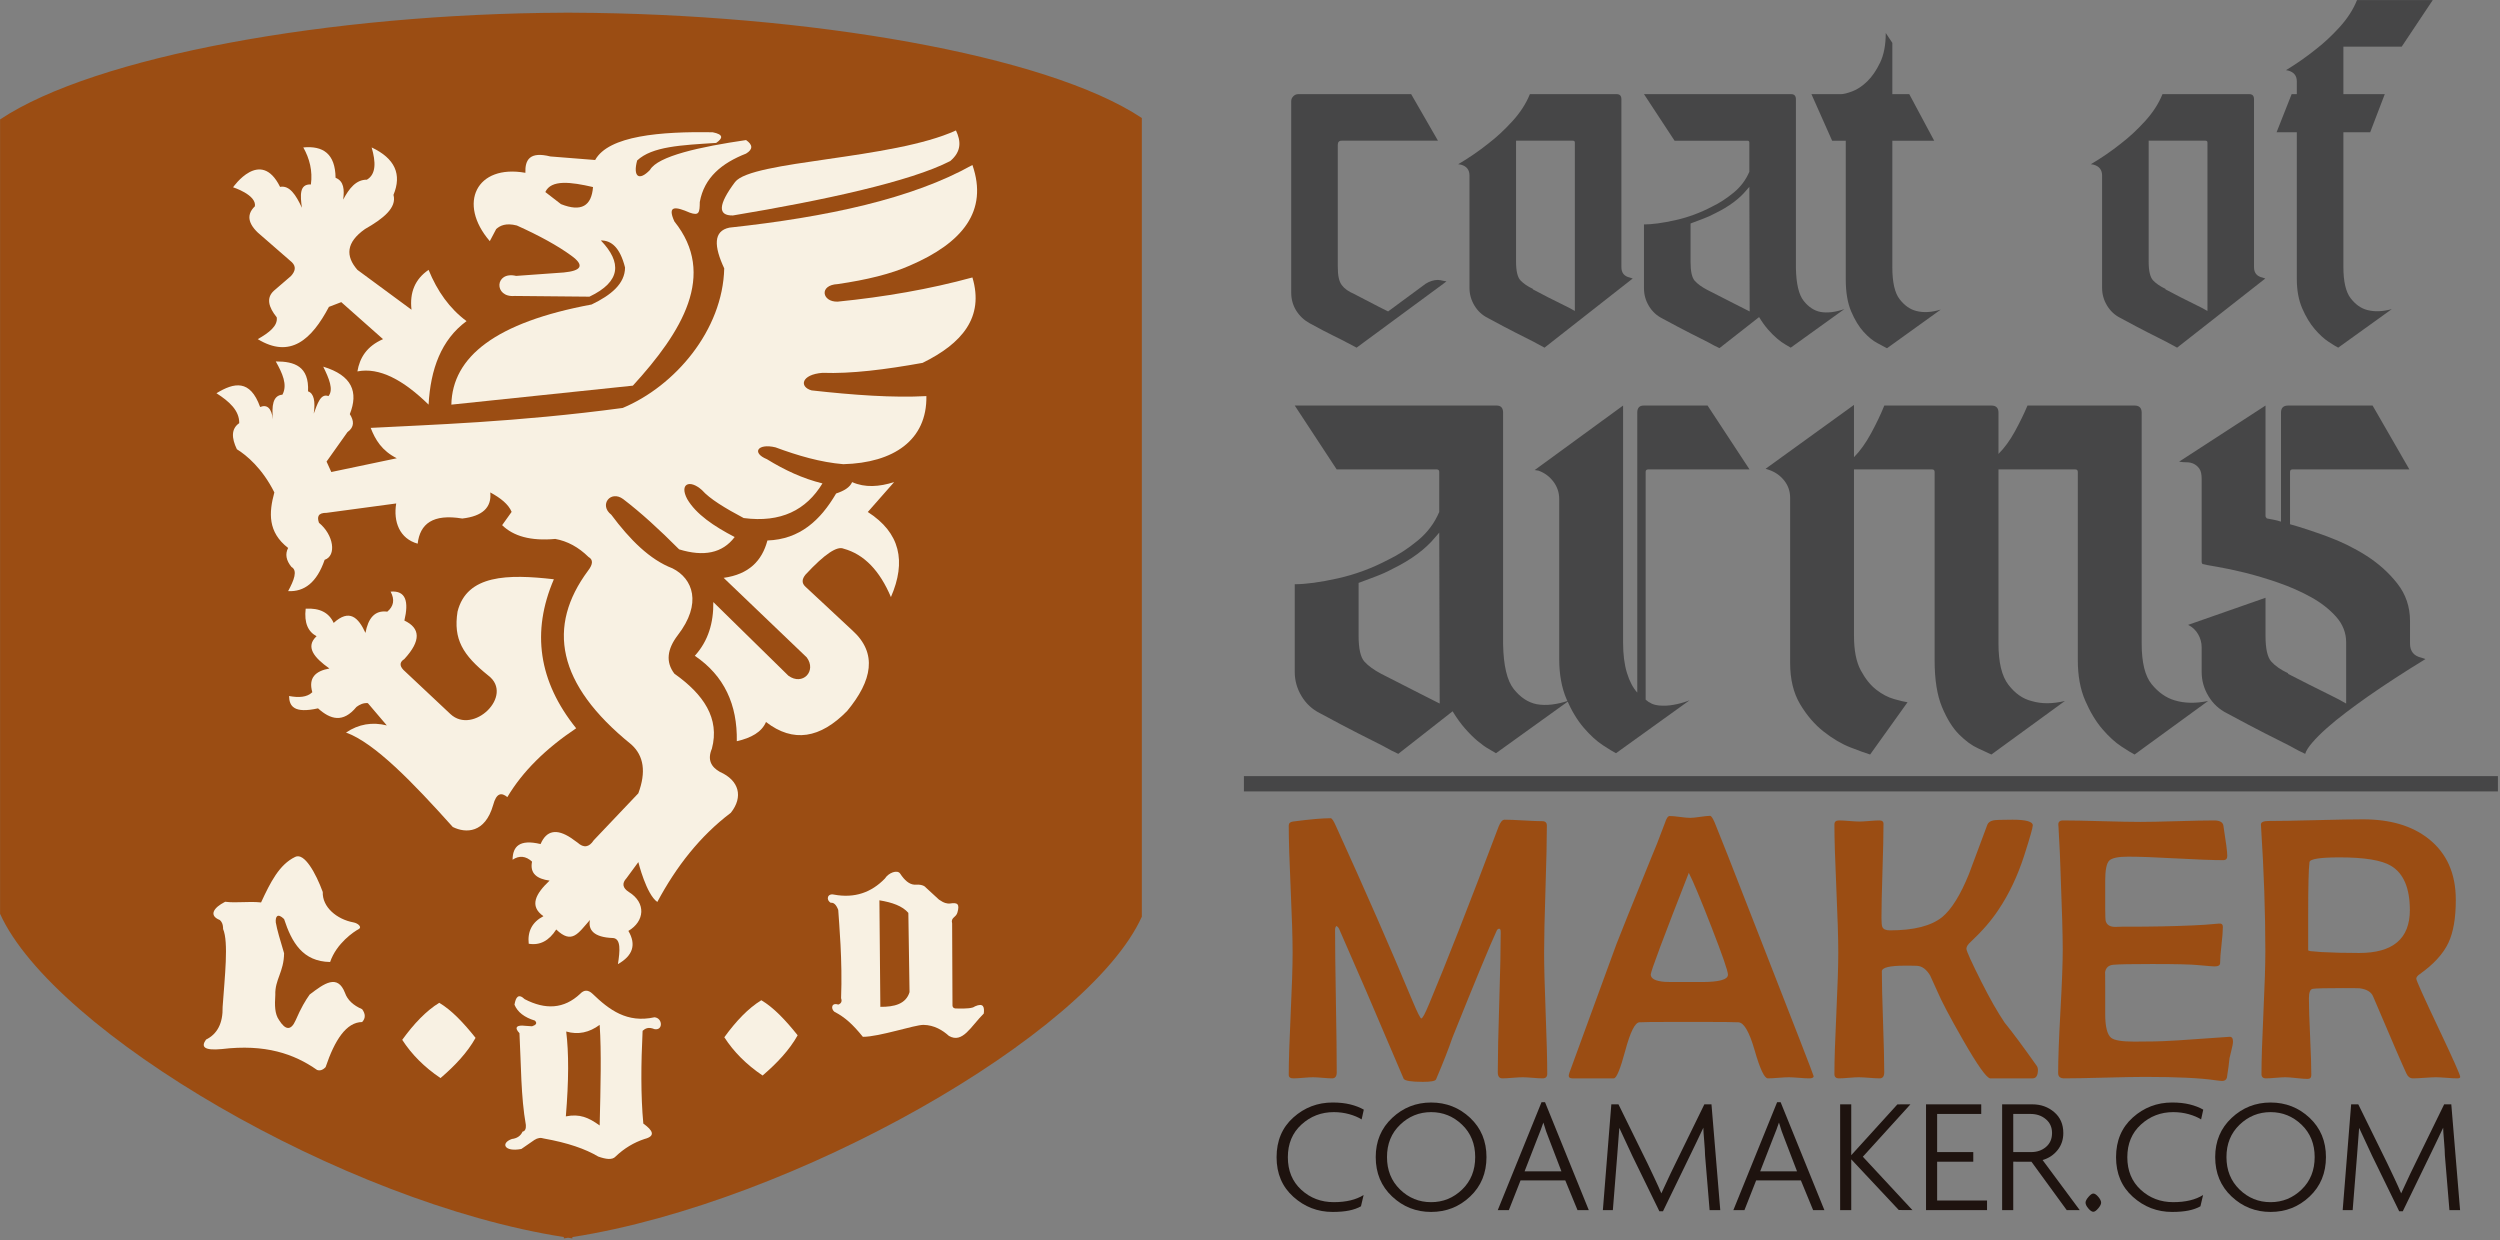 <?xml version="1.0" encoding="UTF-8" standalone="no"?> <svg xmlns="http://www.w3.org/2000/svg" xmlns:xlink="http://www.w3.org/1999/xlink" xmlns:serif="http://www.serif.com/" width="100%" height="100%" viewBox="0 0 893 443" version="1.1" xml:space="preserve" style="fill-rule:evenodd;clip-rule:evenodd;stroke-linejoin:round;stroke-miterlimit:2;"><rect x="0" y="0" width="893" height="443" fill="#808080" stroke="none"/> <g transform="matrix(1,0,0,1,-290.953,-286.803)"> <g transform="matrix(4.167,0,0,4.167,0,0)"> <g id="main-imagotype-application" serif:id="main imagotype application"> <g transform="matrix(-1,0,0,1,460.4,-569.864)"> <rect x="176.453" y="705.221" width="107.494" height="1.312" style="fill:rgb(70,70,71);"></rect> </g> <g transform="matrix(1,0,0,1,118.888,174.982)"> <path d="M0,-105.066L0,-105.07C-0.12,-105.07 -0.24,-105.068 -0.36,-105.068C-0.484,-105.068 -0.608,-105.07 -0.732,-105.07L-0.732,-105.066C-20.868,-104.979 -40.929,-101.325 -49.059,-95.917L-49.059,-27.821C-44.48,-17.7 -19.685,-3.074 -0.732,-0.113L-0.732,0.004C-0.611,-0.013 -0.487,-0.036 -0.366,-0.055C-0.244,-0.036 -0.121,-0.013 0,0.004L0,-0.113C18.965,-3.067 44.236,-17.455 48.815,-27.576L48.815,-96.039C40.685,-101.447 20.148,-104.982 0,-105.066" style="fill:rgb(155,77,19);fill-rule:nonzero;"></path> </g> <g transform="matrix(1,0,0,1,106.562,81.307)"> <path d="M0,22.206C0.168,19.168 1.074,16.654 3.254,15.046C1.804,13.974 0.745,12.482 0,10.653C-1.171,11.45 -1.633,12.602 -1.464,14.07L-6.102,10.653C-7.13,9.472 -7.08,8.304 -5.451,7.155C-3.881,6.262 -2.708,5.326 -3.01,4.226C-2.279,2.47 -2.873,1.105 -4.881,0.158C-4.518,1.416 -4.49,2.448 -5.288,2.924C-6.21,2.912 -6.81,3.668 -7.322,4.633C-7.21,3.789 -7.25,3.047 -7.973,2.761C-8,0.69 -9.054,0 -10.739,0.158C-10.199,1.124 -9.932,2.167 -10.088,3.331C-11.095,3.283 -10.998,4.288 -10.86,5.331C-11.362,4.242 -11.92,3.38 -12.731,3.541C-14.4,0.158 -16.76,3.575 -16.76,3.575C-16.76,3.575 -14.736,4.219 -14.889,5.202C-15.738,6.015 -15.393,6.889 -14.238,7.806L-11.716,10.002C-11.339,10.372 -11.422,10.768 -11.797,11.182L-13.261,12.443C-13.932,13.055 -13.727,13.839 -13.017,14.721C-12.911,15.456 -13.674,16.042 -14.644,16.592C-11.857,18.287 -10.031,16.644 -8.543,13.826L-7.485,13.419L-3.905,16.592C-5.31,17.207 -5.903,18.193 -6.102,19.358C-4.224,18.989 -2.173,20.08 0,22.206" style="fill:rgb(248,241,227);fill-rule:nonzero;"></path> </g> <g transform="matrix(1,0,0,1,117.911,97.281)"> <path d="M0,-10.955L-1.342,-11.992C-0.846,-13.076 0.848,-12.859 2.746,-12.419C2.622,-10.8 1.746,-10.262 0,-10.955M15.865,-16.447C11.953,-15.876 8.298,-15.081 7.627,-13.884C6.674,-12.895 6.159,-13.323 6.529,-14.696C7.815,-15.903 10.303,-16.013 13.302,-16.203C13.875,-16.595 13.967,-16.925 12.997,-17.118C8.562,-17.187 4.088,-16.832 2.929,-14.738L-0.915,-15.043C-2.678,-15.486 -3.091,-14.759 -3.051,-13.64C-7.241,-14.392 -8.894,-11.023 -6.102,-7.782L-5.553,-8.819C-5.227,-9.111 -4.732,-9.366 -3.783,-9.124C-1.829,-8.245 -0.255,-7.371 0.854,-6.562C2.11,-5.666 1.689,-5.239 0.244,-5.097L-3.844,-4.803C-5.695,-5.24 -5.776,-2.921 -3.966,-3.084L2.441,-3.023C5.152,-4.317 5.226,-5.957 3.417,-7.843C4.327,-7.85 5.061,-7.233 5.492,-5.524C5.485,-4.132 4.297,-3.156 2.624,-2.351C-5.596,-0.824 -9.314,2.129 -9.397,6.232L6.163,4.605C10.386,-0.015 13.38,-4.909 9.722,-9.47C9.071,-10.894 9.848,-10.743 11.044,-10.223C11.845,-9.94 11.89,-10.231 11.899,-11.138C12.276,-13.241 13.794,-14.475 15.865,-15.287C16.481,-15.66 16.441,-16.048 15.865,-16.447" style="fill:rgb(248,241,227);fill-rule:nonzero;"></path> </g> <g transform="matrix(1,0,0,1,101.599,128.937)"> <path d="M0,-23.431C4.825,-23.69 12.534,-23.917 21.601,-25.139C26.081,-27.009 30.181,-31.806 30.306,-37.103C29.426,-38.989 29.351,-40.31 30.753,-40.598C39.128,-41.504 46.427,-43.075 51.581,-45.967C52.947,-42.025 50.746,-39.29 46.211,-37.343C44.614,-36.634 42.521,-36.118 40.028,-35.757C38.401,-35.675 38.686,-34.211 40.028,-34.252C44.035,-34.653 47.9,-35.319 51.581,-36.326C52.605,-32.896 50.676,-30.66 47.31,-29.004C44.131,-28.43 41.175,-28.059 38.726,-28.15C36.896,-28.007 36.721,-26.947 37.791,-26.645C41.407,-26.241 44.796,-26 47.635,-26.156C47.698,-22.389 44.833,-20.431 40.511,-20.319C38.566,-20.483 36.634,-21.046 34.699,-21.763C33.174,-22.129 32.625,-21.295 33.967,-20.746C35.474,-19.818 37.045,-19.082 38.726,-18.672C37.339,-16.391 35.168,-15.282 31.974,-15.702C30.4,-16.535 29.059,-17.347 28.394,-18.102C27.331,-19.053 26.441,-18.631 27.133,-17.329C27.893,-16.028 29.414,-15.003 31.201,-14.075C30.15,-12.679 28.54,-12.374 26.441,-13.017C24.742,-14.725 23.158,-16.171 21.641,-17.329C20.563,-18.122 19.546,-16.821 20.624,-15.987C22.219,-13.849 23.923,-12.135 25.872,-11.39C27.621,-10.515 28.431,-8.38 26.319,-5.654C25.417,-4.468 25.268,-3.364 26.035,-2.359C28.536,-0.59 29.938,1.466 29.248,4.068C28.843,5.025 29.187,5.637 29.94,6.061C31.586,6.788 31.953,8.197 30.875,9.56C28.227,11.563 26.191,14.178 24.57,17.207C23.623,16.558 22.943,13.79 22.943,13.79L21.926,15.173C21.522,15.605 21.586,16.005 22.129,16.353C23.632,17.279 23.487,18.869 22.089,19.689C22.783,20.868 22.473,21.814 21.194,22.536C21.372,21.397 21.46,20.371 20.787,20.299C19.058,20.245 18.634,19.551 18.794,18.753C17.777,19.902 17.255,20.865 15.905,19.567C15.283,20.542 14.497,20.95 13.546,20.787C13.434,19.726 13.841,18.932 14.807,18.428C13.564,17.553 14.146,16.496 15.336,15.377C14.266,15.229 13.626,14.783 13.831,13.75C13.289,13.255 12.732,13.211 12.163,13.587C12.174,12.446 12.759,11.81 14.563,12.244C15.069,11.061 15.947,10.911 17.167,11.716L17.736,12.122C18.256,12.593 18.718,12.536 19.119,11.919L22.943,7.892C23.618,6.079 23.425,4.678 22.333,3.702C15.918,-1.484 15.102,-6.429 18.631,-11.187C19.038,-11.714 19.102,-12.124 18.672,-12.366C17.812,-13.211 16.863,-13.724 15.824,-13.912C13.698,-13.718 12.226,-14.157 11.268,-15.092L12.082,-16.231C11.816,-16.876 11.145,-17.417 10.251,-17.899C10.383,-16.599 9.572,-15.859 7.851,-15.661C5.324,-16.081 4.223,-15.204 4.027,-13.505C2.482,-13.934 1.927,-15.381 2.187,-16.953L-3.783,-16.149C-4.524,-16.158 -4.607,-15.798 -4.434,-15.295C-3.174,-14.266 -2.905,-12.47 -3.946,-12.122C-4.619,-10.16 -5.699,-9.37 -7.078,-9.437C-6.574,-10.372 -6.241,-11.205 -6.793,-11.512C-7.248,-12.068 -7.351,-12.611 -7.078,-13.139C-8.834,-14.497 -8.73,-16.167 -8.258,-17.899C-9.285,-19.955 -10.639,-21.089 -11.471,-21.6C-11.938,-22.574 -11.962,-23.359 -11.268,-23.838C-11.253,-24.921 -12.124,-25.699 -13.221,-26.401C-11.716,-27.321 -10.335,-27.616 -9.478,-25.221C-8.89,-25.455 -8.507,-25.147 -8.38,-24.163C-8.489,-25.294 -8.408,-26.212 -7.566,-26.278C-7.108,-27.129 -7.571,-28.12 -8.136,-29.126C-6.533,-29.133 -5.269,-28.711 -5.37,-26.563C-4.863,-26.387 -4.732,-25.707 -4.881,-24.651C-4.571,-25.474 -4.301,-26.417 -3.62,-26.156C-3.161,-26.709 -3.575,-27.675 -4.068,-28.679C-1.583,-27.927 -1.037,-26.496 -1.79,-24.611C-1.427,-24.04 -1.374,-23.509 -1.993,-23.065L-3.783,-20.543L-3.376,-19.648L2.237,-20.827C0.954,-21.474 0.393,-22.418 0,-23.431" style="fill:rgb(248,241,227);fill-rule:nonzero;"></path> </g> <g transform="matrix(0.356,0.934,0.934,-0.356,135.144,76.408)"> <path d="M9.29,-6.214C8.841,-7.455 7.971,-7.064 6.676,-5.021C5.457,-3.007 9.683,8.264 9.29,14.258C10.284,14.334 11.136,14.089 11.568,12.867C11.998,9.062 10.843,1.474 9.29,-6.214" style="fill:rgb(248,241,227);fill-rule:nonzero;"></path> </g> <g transform="matrix(1,0,0,1,132.983,110.317)"> <path d="M0,22.048C0.055,18.928 -1.064,16.443 -3.6,14.726C-2.449,13.458 -1.987,11.894 -2.014,10.119L4.424,16.434C5.644,17.319 6.865,16.038 5.995,14.863L-1.129,8.044C1.045,7.745 2.167,6.57 2.624,4.841C5.41,4.744 7.174,3.1 8.512,0.814C9.178,0.593 9.692,0.296 9.885,-0.163C10.997,0.331 12.213,0.239 13.485,-0.163L11.227,2.4C14.009,4.171 14.54,6.642 13.211,9.692C12.266,7.459 10.937,6.028 9.153,5.543C8.608,5.307 7.574,5.953 5.888,7.77C5.588,8.14 5.537,8.49 5.888,8.807L9.916,12.56C12.07,14.51 11.613,16.854 9.458,19.455C7.157,21.807 4.839,22.211 2.502,20.4C2.14,21.263 1.236,21.766 0,22.048" style="fill:rgb(248,241,227);fill-rule:nonzero;"></path> </g> <g transform="matrix(1,0,0,1,117.301,139.823)"> <path d="M0,-21.34C-1.934,-16.845 -1.317,-12.585 1.912,-8.567C-0.684,-6.832 -2.688,-4.863 -3.987,-2.668C-4.49,-3.08 -4.926,-3.042 -5.207,-1.977C-5.902,0.431 -7.544,0.452 -8.665,-0.106C-12.086,-3.925 -15.366,-7.318 -17.817,-8.201C-16.729,-8.932 -15.56,-9.121 -14.319,-8.811L-15.946,-10.723C-16.323,-10.755 -16.635,-10.61 -16.922,-10.397C-18.076,-8.991 -19.159,-9.322 -20.217,-10.275C-22.267,-9.82 -22.681,-10.446 -22.699,-11.333C-21.882,-11.181 -21.171,-11.21 -20.706,-11.658C-21.064,-12.905 -20.421,-13.479 -19.241,-13.692C-20.567,-14.628 -21.319,-15.556 -20.34,-16.459C-21.066,-16.842 -21.416,-17.592 -21.275,-18.818C-20.087,-18.889 -19.28,-18.491 -18.875,-17.598C-17.526,-18.831 -16.758,-18.064 -16.15,-16.743C-15.919,-17.984 -15.367,-18.707 -14.278,-18.564C-13.733,-19.018 -13.623,-19.587 -13.994,-20.282C-12.676,-20.392 -12.426,-19.42 -12.814,-17.801C-11.439,-17.152 -11.369,-16.077 -12.814,-14.506C-13.184,-14.268 -13.276,-13.97 -12.895,-13.57L-8.868,-9.787C-6.915,-7.957 -3.376,-11.374 -5.614,-13.082C-7.829,-14.857 -8.624,-16.214 -8.258,-18.564C-7.461,-21.746 -3.946,-21.792 0,-21.34" style="fill:rgb(248,241,227);fill-rule:nonzero;"></path> </g> <g transform="matrix(1,0,0,1,95.172,146.239)"> <path d="M0,10.035C-0.412,10.98 -0.893,10.88 -1.424,10.035C-1.81,9.486 -1.803,8.776 -1.749,7.859C-1.79,6.557 -1.013,5.907 -0.997,4.299C-1.339,3.15 -1.6,2.29 -1.709,1.655C-1.75,1.137 -1.55,0.833 -0.997,1.37C-0.342,3.366 0.59,5.011 2.949,5.052C3.498,3.445 4.991,2.445 5.41,2.225C5.69,2.078 5.38,1.736 4.942,1.655C3.519,1.391 2.267,0.338 2.319,-0.948C1.729,-2.555 0.74,-4.351 -0.041,-3.959C-1.407,-3.304 -2.165,-1.791 -2.97,-0.053C-4.095,-0.169 -5.053,0.015 -6.046,-0.112C-7.045,0.39 -7.479,1.067 -6.509,1.452C-6.374,1.563 -6.224,1.767 -6.224,2.225C-5.743,3.357 -6.082,6.3 -6.265,8.896C-6.234,10.32 -6.732,11.233 -7.688,11.703C-8.126,12.309 -7.891,12.661 -6.346,12.516C-2.615,12.067 -0.139,12.923 1.831,14.306C2.06,14.386 2.301,14.337 2.563,14.062C3.35,11.728 4.338,10.214 5.695,10.198C6.001,9.869 5.986,9.501 5.695,9.099C4.925,8.767 4.442,8.304 4.231,7.716C3.588,6.031 2.421,6.911 1.2,7.838C0.843,8.327 0.444,9.009 0,10.035" style="fill:rgb(248,241,227);fill-rule:nonzero;"></path> </g> <g transform="matrix(1,0,0,1,121.227,156.625)"> <path d="M0,8.679C-0.941,8.002 -1.71,7.658 -2.899,7.9C-2.644,4.794 -2.642,2.477 -2.868,0.625C-1.839,0.926 -0.887,0.709 0,0.055C0.158,2.348 0.079,5.398 0,8.679M4.698,-0.596C2.351,-0.076 0.817,-1.232 -0.61,-2.609C-1,-2.978 -1.348,-2.945 -1.664,-2.614C-3.061,-1.291 -4.664,-1.233 -6.424,-2.146C-6.971,-2.667 -7.193,-2.32 -7.302,-1.674C-7.039,-1.037 -6.452,-0.585 -5.553,-0.311C-5.325,-0.087 -5.457,0.066 -5.797,0.177L-6.387,0.136C-7.085,0.045 -7.364,0.265 -6.875,0.767C-6.73,3.532 -6.759,6.193 -6.326,8.638C-6.307,8.952 -6.383,9.162 -6.61,9.208C-6.78,9.584 -7.093,9.785 -7.526,9.838C-8.503,10.178 -8.197,10.977 -6.712,10.693L-5.593,9.92C-5.319,9.742 -5.048,9.703 -4.78,9.798C-2.728,10.163 -1.218,10.691 -0.122,11.343C0.528,11.572 1.081,11.657 1.363,11.343C2.104,10.634 2.934,10.139 3.844,9.838C4.833,9.584 4.552,9.098 3.743,8.516C3.518,6.11 3.543,3.405 3.681,0.564C3.913,0.36 4.181,0.209 4.698,0.421C5.451,0.564 5.41,-0.535 4.698,-0.596" style="fill:rgb(248,241,227);fill-rule:nonzero;"></path> </g> <g transform="matrix(1,0,0,1,145.288,146.522)"> <path d="M0,8.613L-0.081,-0.519C0.994,-0.345 1.891,-0.038 2.4,0.559L2.502,7.352C2.191,8.371 1.2,8.623 0,8.613M8.105,8.572C7.928,8.735 7.376,8.778 6.61,8.755C6.343,8.775 6.161,8.705 6.183,8.42L6.153,1.464C6.015,0.93 6.488,0.975 6.61,0.518C6.809,-0.199 6.626,-0.352 5.97,-0.245C5.737,-0.223 5.463,-0.27 5.024,-0.58C4.645,-0.929 4.269,-1.274 3.895,-1.618C3.752,-1.792 3.464,-1.896 2.888,-1.862C2.469,-1.902 2.074,-2.232 1.698,-2.808C1.462,-3.163 0.71,-2.893 0.386,-2.381C-0.769,-1.191 -2.201,-0.678 -3.976,-1.008C-4.518,-1.137 -4.699,-0.581 -4.251,-0.306C-3.996,-0.346 -3.783,-0.143 -3.61,0.304C-3.537,1.473 -3.239,4.656 -3.366,7.871C-3.264,8.156 -3.361,8.33 -3.61,8.42C-4.175,8.221 -4.272,8.755 -3.946,9.03C-3.041,9.502 -2.385,10.088 -1.499,11.183C-0.08,11.183 2.924,10.155 3.697,10.159C4.627,10.174 5.351,10.628 5.878,11.105C7.053,11.776 7.739,10.311 8.868,9.182C8.924,8.649 8.864,8.239 8.105,8.572" style="fill:rgb(248,241,227);fill-rule:nonzero;"></path> </g> <g transform="matrix(-1,0.017,0.017,1,107.47,161.242)"> <path d="M-0.114,-6.452C1.028,-5.776 2.094,-4.687 3.111,-3.332C2.33,-2.075 1.261,-0.961 -0.114,0.002C-1.368,-1.036 -2.45,-2.143 -3.176,-3.394C-2.182,-4.688 -1.17,-5.802 -0.114,-6.452" style="fill:rgb(248,241,227);fill-rule:nonzero;"></path> </g> <g transform="matrix(-1,0.017,0.017,1,135.08,161.022)"> <path d="M-0.114,-6.452C1.028,-5.776 2.094,-4.687 3.111,-3.332C2.33,-2.075 1.261,-0.961 -0.114,0.002C-1.368,-1.036 -2.45,-2.143 -3.176,-3.394C-2.182,-4.688 -1.17,-5.802 -0.114,-6.452" style="fill:rgb(248,241,227);fill-rule:nonzero;"></path> </g> <g transform="matrix(1,0,0,1,193.087,82.703)"> <path d="M0,10.12C0.107,10.12 0.269,10.147 0.484,10.201L0.726,10.241L0.524,10.402L-6.975,15.926C-7.136,15.845 -7.392,15.71 -7.741,15.523C-8.037,15.361 -8.447,15.153 -8.971,14.898C-9.495,14.642 -10.174,14.287 -11.007,13.829C-11.491,13.561 -11.874,13.198 -12.156,12.741C-12.438,12.284 -12.58,11.773 -12.58,11.208L-12.58,-5.202C-12.58,-5.363 -12.519,-5.504 -12.398,-5.625C-12.277,-5.746 -12.136,-5.806 -11.975,-5.806L-2.298,-5.806L0,-1.815L-8.266,-1.815C-8.481,-1.815 -8.588,-1.694 -8.588,-1.452L-8.588,8.951C-8.588,9.354 -8.562,9.683 -8.507,9.938C-8.454,10.194 -8.366,10.402 -8.245,10.563C-8.125,10.724 -7.977,10.866 -7.802,10.987C-7.627,11.108 -7.418,11.223 -7.177,11.329C-6.156,11.868 -5.443,12.237 -5.04,12.438C-4.637,12.64 -4.381,12.768 -4.274,12.821L-1.048,10.442C-0.699,10.227 -0.35,10.12 0,10.12" style="fill:rgb(70,70,71);fill-rule:nonzero;"></path> </g> <g transform="matrix(1,0,0,1,201.221,81.897)"> <path d="M0,11.732C0.959,12.243 1.746,12.646 2.359,12.941C2.973,13.238 3.386,13.453 3.6,13.587L3.6,-0.848C3.6,-0.955 3.546,-1.009 3.438,-1.009L-1.44,-1.009L-1.44,9.353C-1.44,10.16 -1.313,10.698 -1.06,10.966C-0.807,11.235 -0.454,11.477 0,11.692L0,11.732ZM8.559,10.805L0.999,16.732C0.783,16.624 0.459,16.449 0.028,16.208C-0.35,16.019 -0.855,15.764 -1.489,15.441C-2.123,15.119 -2.911,14.703 -3.854,14.191C-4.34,13.95 -4.724,13.594 -5.007,13.123C-5.291,12.653 -5.432,12.149 -5.432,11.611L-5.432,1.975C-5.432,1.491 -5.674,1.182 -6.158,1.047L-6.399,1.007C-5.485,0.47 -4.623,-0.122 -3.814,-0.767C-3.113,-1.304 -2.425,-1.942 -1.751,-2.682C-1.077,-3.421 -0.579,-4.194 -0.255,-5L7.187,-5C7.457,-5 7.591,-4.852 7.591,-4.557L7.591,9.837C7.591,10.321 7.833,10.617 8.317,10.724L8.559,10.805Z" style="fill:rgb(70,70,71);fill-rule:nonzero;"></path> </g> <g transform="matrix(1,0,0,1,219.779,90.727)"> <path d="M0,-5.887C-0.054,-5.833 -0.095,-5.786 -0.121,-5.746C-0.148,-5.705 -0.188,-5.658 -0.242,-5.605C-0.861,-4.852 -1.748,-4.194 -2.903,-3.629C-3.253,-3.441 -3.609,-3.28 -3.972,-3.145C-4.334,-3.011 -4.691,-2.876 -5.04,-2.742L-5.04,0.564C-5.04,1.37 -4.918,1.908 -4.675,2.177C-4.432,2.446 -4.081,2.701 -3.621,2.943C-2.621,3.454 -1.817,3.864 -1.208,4.173C-0.601,4.482 -0.188,4.691 0.028,4.798L0,-5.887ZM3.992,1.088C4.018,2.433 4.24,3.366 4.657,3.89C5.073,4.415 5.55,4.731 6.088,4.838C6.679,4.946 7.364,4.865 8.145,4.596L3.547,7.902C3.465,7.848 3.317,7.761 3.101,7.64C2.886,7.519 2.649,7.351 2.394,7.136C2.137,6.921 1.875,6.658 1.605,6.35C1.335,6.041 1.079,5.685 0.836,5.281L-2.561,7.943C-2.804,7.835 -3.141,7.66 -3.572,7.419C-3.95,7.23 -4.455,6.975 -5.088,6.653C-5.722,6.33 -6.511,5.913 -7.454,5.403C-7.94,5.16 -8.324,4.804 -8.607,4.334C-8.891,3.864 -9.032,3.36 -9.032,2.822L-9.032,-2.661C-8.333,-2.661 -7.439,-2.783 -6.351,-3.024C-5.262,-3.266 -4.207,-3.656 -3.186,-4.194C-2.567,-4.489 -1.956,-4.886 -1.351,-5.383C-0.746,-5.88 -0.296,-6.478 0,-7.177L0,-9.677C0,-9.784 -0.054,-9.838 -0.162,-9.838L-6.411,-9.838L-9.032,-13.83L3.587,-13.83C3.856,-13.83 3.992,-13.682 3.992,-13.387L3.992,1.088Z" style="fill:rgb(70,70,71);fill-rule:nonzero;"></path> </g> <g transform="matrix(1,0,0,1,232.661,75.848)"> <path d="M0,18.628C0.417,19.166 0.893,19.502 1.431,19.636C2.049,19.797 2.748,19.757 3.528,19.515L-1.069,22.821L-1.109,22.821C-1.244,22.741 -1.506,22.6 -1.895,22.398C-2.285,22.196 -2.681,21.874 -3.084,21.43C-3.488,20.987 -3.844,20.402 -4.153,19.676C-4.462,18.951 -4.617,18.037 -4.617,16.935L-4.617,5.041L-5.786,5.041L-7.56,1.049L-5.02,1.049C-4.805,1.049 -4.482,0.968 -4.052,0.807C-3.623,0.646 -3.199,0.363 -2.782,-0.04C-2.366,-0.443 -1.996,-0.98 -1.673,-1.653C-1.351,-2.324 -1.189,-3.171 -1.189,-4.193L-0.625,-3.346L-0.625,1.049L0.826,1.049L2.963,5.041L-0.625,5.041L-0.625,15.886C-0.625,17.177 -0.417,18.091 0,18.628" style="fill:rgb(70,70,71);fill-rule:nonzero;"></path> </g> <g transform="matrix(1,0,0,1,255.449,81.897)"> <path d="M0,11.732C0.959,12.243 1.746,12.646 2.359,12.941C2.973,13.238 3.386,13.453 3.6,13.587L3.6,-0.848C3.6,-0.955 3.546,-1.009 3.438,-1.009L-1.44,-1.009L-1.44,9.353C-1.44,10.16 -1.313,10.698 -1.06,10.966C-0.807,11.235 -0.454,11.477 0,11.692L0,11.732ZM8.559,10.805L0.999,16.732C0.783,16.624 0.459,16.449 0.028,16.208C-0.35,16.019 -0.855,15.764 -1.489,15.441C-2.123,15.119 -2.911,14.703 -3.854,14.191C-4.34,13.95 -4.724,13.594 -5.007,13.123C-5.291,12.653 -5.432,12.149 -5.432,11.611L-5.432,1.975C-5.432,1.491 -5.674,1.182 -6.158,1.047L-6.399,1.007C-5.485,0.47 -4.623,-0.122 -3.814,-0.767C-3.113,-1.304 -2.425,-1.942 -1.751,-2.682C-1.077,-3.421 -0.579,-4.194 -0.255,-5L7.187,-5C7.457,-5 7.591,-4.852 7.591,-4.557L7.591,9.837C7.591,10.321 7.833,10.617 8.317,10.724L8.559,10.805Z" style="fill:rgb(70,70,71);fill-rule:nonzero;"></path> </g> <g transform="matrix(1,0,0,1,270.701,94.637)"> <path d="M0,-21.812L0,-17.74L3.548,-17.74L2.298,-14.474L0,-14.474L0,-2.942C0,-1.679 0.208,-0.778 0.625,-0.241C1.041,0.297 1.518,0.633 2.056,0.767C2.674,0.928 3.373,0.902 4.153,0.686L-0.444,3.992C-0.605,3.912 -0.881,3.744 -1.271,3.488C-1.66,3.232 -2.057,2.87 -2.459,2.4C-2.863,1.93 -3.219,1.338 -3.528,0.625C-3.837,-0.086 -3.992,-0.927 -3.992,-1.894L-3.992,-14.474L-5.726,-14.474L-4.436,-17.74L-3.992,-17.74L-3.992,-18.829C-3.992,-19.312 -4.234,-19.621 -4.718,-19.756L-4.919,-19.796C-4.032,-20.333 -3.186,-20.925 -2.379,-21.57C-1.68,-22.107 -0.995,-22.746 -0.323,-23.485C0.349,-24.225 0.847,-24.998 1.169,-25.804L7.661,-25.804L5,-21.812L0,-21.812Z" style="fill:rgb(70,70,71);fill-rule:nonzero;"></path> </g> <g transform="matrix(1,0,0,1,193.196,122.556)"> <path d="M0,-8.073C-0.074,-7.998 -0.13,-7.934 -0.166,-7.879C-0.203,-7.824 -0.258,-7.759 -0.332,-7.686C-1.18,-6.654 -2.397,-5.751 -3.981,-4.976C-4.461,-4.718 -4.949,-4.497 -5.446,-4.313C-5.944,-4.128 -6.433,-3.944 -6.912,-3.76L-6.912,0.774C-6.912,1.88 -6.745,2.618 -6.412,2.986C-6.078,3.355 -5.596,3.704 -4.965,4.036C-3.594,4.737 -2.492,5.3 -1.657,5.723C-0.824,6.147 -0.258,6.433 0.039,6.58L0,-8.073ZM5.474,1.493C5.51,3.337 5.814,4.617 6.386,5.336C6.957,6.054 7.611,6.488 8.349,6.635C9.16,6.783 10.1,6.672 11.169,6.303L4.864,10.837C4.752,10.763 4.548,10.644 4.253,10.478C3.958,10.312 3.634,10.081 3.283,9.787C2.931,9.491 2.571,9.132 2.201,8.709C1.832,8.285 1.48,7.796 1.147,7.243L-3.511,10.893C-3.845,10.745 -4.307,10.506 -4.898,10.174C-5.417,9.915 -6.109,9.566 -6.979,9.123C-7.848,8.681 -8.928,8.11 -10.223,7.409C-10.889,7.077 -11.416,6.589 -11.803,5.944C-12.192,5.3 -12.386,4.608 -12.386,3.87L-12.386,-3.649C-11.428,-3.649 -10.202,-3.815 -8.709,-4.147C-7.216,-4.479 -5.77,-5.012 -4.368,-5.751C-3.521,-6.156 -2.682,-6.699 -1.853,-7.382C-1.023,-8.063 -0.406,-8.883 0,-9.842L0,-13.27C0,-13.417 -0.074,-13.491 -0.221,-13.491L-8.792,-13.491L-12.386,-18.966L4.919,-18.966C5.289,-18.966 5.474,-18.762 5.474,-18.357L5.474,1.493Z" style="fill:rgb(70,70,71);fill-rule:nonzero;"></path> </g> <g transform="matrix(1,0,0,1,212.024,107.682)"> <path d="M0,21.62C0.423,21.657 0.838,21.639 1.244,21.564C1.686,21.491 2.147,21.362 2.626,21.178L-3.677,25.711C-3.898,25.601 -4.277,25.37 -4.811,25.02C-5.345,24.669 -5.889,24.172 -6.442,23.527C-6.995,22.883 -7.484,22.072 -7.907,21.095C-8.331,20.118 -8.543,18.966 -8.543,17.639L-8.543,3.926C-8.543,3.373 -8.709,2.875 -9.041,2.433C-9.372,1.991 -9.796,1.678 -10.313,1.493L-10.644,1.438L-3.069,-4.091L-3.069,16.201C-3.069,17.234 -2.958,18.109 -2.737,18.828C-2.516,19.546 -2.221,20.109 -1.853,20.514L-1.853,-3.483C-1.853,-3.888 -1.668,-4.091 -1.3,-4.091L4.174,-4.091L7.769,1.383L-0.913,1.383C-1.06,1.383 -1.134,1.457 -1.134,1.604L-1.134,21.122C-0.802,21.418 -0.424,21.583 0,21.62" style="fill:rgb(70,70,71);fill-rule:nonzero;"></path> </g> <g transform="matrix(1,0,0,1,254.267,109.563)"> <path d="M0,17.915C0.571,18.616 1.225,19.076 1.963,19.297C2.811,19.556 3.769,19.574 4.838,19.352L-1.465,23.942C-1.687,23.831 -2.065,23.601 -2.599,23.25C-3.134,22.9 -3.677,22.402 -4.23,21.758C-4.783,21.113 -5.272,20.302 -5.695,19.325C-6.12,18.349 -6.331,17.196 -6.331,15.869L-6.331,-0.276C-6.331,-0.423 -6.405,-0.498 -6.552,-0.498L-13.132,-0.498L-13.132,14.432C-13.132,16.054 -12.847,17.233 -12.275,17.97C-11.704,18.708 -11.05,19.168 -10.312,19.352C-9.465,19.611 -8.506,19.611 -7.437,19.352L-13.74,23.942C-13.961,23.831 -14.34,23.656 -14.874,23.416C-15.409,23.176 -15.952,22.781 -16.505,22.227C-17.058,21.675 -17.547,20.892 -17.97,19.878C-18.395,18.864 -18.606,17.528 -18.606,15.869L-18.606,-0.276C-18.606,-0.423 -18.68,-0.498 -18.827,-0.498L-25.518,-0.498L-25.518,13.768C-25.518,15.021 -25.324,16.007 -24.937,16.726C-24.55,17.445 -24.108,17.998 -23.61,18.385C-23.112,18.772 -22.606,19.04 -22.089,19.186C-21.574,19.334 -21.187,19.427 -20.928,19.463L-24.135,23.942C-24.504,23.831 -25.067,23.628 -25.822,23.333C-26.578,23.038 -27.342,22.587 -28.116,21.979C-28.891,21.371 -29.563,20.588 -30.135,19.629C-30.707,18.671 -30.992,17.492 -30.992,16.09L-30.992,1.935C-30.992,1.382 -31.158,0.894 -31.489,0.47C-31.821,0.047 -32.245,-0.257 -32.761,-0.442L-33.093,-0.553L-25.518,-6.027L-25.518,-1.548C-25.002,-2.064 -24.514,-2.746 -24.052,-3.594C-23.592,-4.441 -23.214,-5.234 -22.919,-5.972L-13.74,-5.972C-13.335,-5.972 -13.132,-5.769 -13.132,-5.363L-13.132,-1.825C-12.616,-2.34 -12.146,-2.986 -11.722,-3.76C-11.299,-4.534 -10.939,-5.271 -10.644,-5.972L-1.465,-5.972C-1.06,-5.972 -0.857,-5.769 -0.857,-5.363L-0.857,14.432C-0.857,16.054 -0.572,17.215 0,17.915" style="fill:rgb(70,70,71);fill-rule:nonzero;"></path> </g> <g transform="matrix(1,0,0,1,277.739,111.719)"> <path d="M0,13.602C-1.81,14.708 -3.454,15.778 -4.933,16.809C-5.562,17.251 -6.181,17.704 -6.791,18.164C-7.401,18.625 -7.956,19.076 -8.455,19.519C-8.954,19.961 -9.37,20.375 -9.702,20.763C-10.036,21.15 -10.239,21.472 -10.313,21.73C-10.646,21.582 -11.108,21.343 -11.699,21.011C-12.217,20.753 -12.91,20.403 -13.779,19.961C-14.648,19.519 -15.729,18.947 -17.023,18.247C-17.689,17.915 -18.217,17.427 -18.604,16.782C-18.993,16.137 -19.187,15.446 -19.187,14.708L-19.187,12.607C-19.187,12.202 -19.289,11.824 -19.491,11.474C-19.694,11.123 -19.98,10.856 -20.348,10.672L-13.713,8.35L-13.713,11.612C-13.713,12.718 -13.547,13.456 -13.215,13.823C-12.883,14.192 -12.405,14.524 -11.778,14.819L-11.778,14.874C-10.414,15.575 -9.317,16.127 -8.488,16.533C-7.658,16.939 -7.097,17.233 -6.801,17.417L-6.801,12.165C-6.801,11.354 -7.087,10.626 -7.658,9.98C-8.23,9.336 -8.949,8.773 -9.815,8.294C-10.681,7.815 -11.621,7.401 -12.635,7.05C-13.649,6.7 -14.607,6.414 -15.51,6.193C-16.414,5.972 -17.196,5.806 -17.86,5.695C-18.523,5.585 -18.91,5.511 -19.021,5.474C-19.131,5.474 -19.187,5.401 -19.187,5.253L-19.187,-1.824C-19.187,-2.23 -19.251,-2.524 -19.38,-2.709C-19.51,-2.893 -19.667,-3.031 -19.85,-3.124C-20.035,-3.215 -20.237,-3.262 -20.458,-3.262C-20.68,-3.262 -20.901,-3.28 -21.122,-3.317L-13.713,-8.128L-13.713,1.327C-13.713,1.401 -13.677,1.475 -13.602,1.548C-13.418,1.585 -13.225,1.623 -13.021,1.659C-12.819,1.696 -12.607,1.751 -12.386,1.825L-12.386,-7.52C-12.386,-7.925 -12.184,-8.128 -11.778,-8.128L-4.534,-8.128L-1.382,-2.654L-11.391,-2.654C-11.538,-2.654 -11.612,-2.58 -11.612,-2.433L-11.612,2.046C-10.686,2.304 -9.62,2.654 -8.415,3.097C-7.211,3.539 -6.09,4.092 -5.052,4.755C-4.014,5.419 -3.134,6.212 -2.412,7.133C-1.689,8.055 -1.327,9.123 -1.327,10.34L-1.327,12.275C-1.327,12.938 -0.996,13.345 -0.332,13.492L0,13.602Z" style="fill:rgb(70,70,71);fill-rule:nonzero;"></path> </g> <g transform="matrix(1,0,0,1,202.454,139.659)"> <path d="M0,21.213C0,21.476 -0.131,21.607 -0.394,21.607C-0.583,21.607 -0.87,21.591 -1.253,21.56C-1.637,21.528 -1.923,21.512 -2.112,21.512C-2.301,21.512 -2.59,21.528 -2.979,21.56C-3.367,21.591 -3.656,21.607 -3.845,21.607C-4.108,21.607 -4.239,21.434 -4.239,21.087C-4.239,19.753 -4.197,17.752 -4.113,15.083C-4.029,12.414 -3.987,10.413 -3.987,9.078C-3.987,8.879 -4.029,8.779 -4.113,8.779C-4.208,8.779 -4.281,8.837 -4.334,8.952C-4.87,10.097 -6.136,13.155 -8.132,18.124C-8.458,19.08 -8.925,20.273 -9.535,21.702C-9.608,21.838 -9.986,21.906 -10.669,21.906C-11.657,21.906 -12.203,21.817 -12.308,21.639C-12.666,20.788 -13.175,19.595 -13.837,18.061C-14.709,15.981 -16.049,12.881 -17.855,8.763C-17.887,8.69 -17.956,8.616 -18.061,8.543C-18.145,8.606 -18.187,8.721 -18.187,8.889C-18.187,10.244 -18.163,12.277 -18.116,14.988C-18.068,17.699 -18.044,19.732 -18.044,21.087C-18.044,21.434 -18.176,21.607 -18.438,21.607C-18.617,21.607 -18.891,21.591 -19.258,21.56C-19.626,21.528 -19.899,21.512 -20.078,21.512C-20.267,21.512 -20.548,21.528 -20.921,21.56C-21.294,21.591 -21.575,21.607 -21.764,21.607C-22.027,21.607 -22.158,21.507 -22.158,21.308C-22.158,20.141 -22.103,18.395 -21.992,16.067C-21.882,13.74 -21.827,11.994 -21.827,10.828C-21.827,9.619 -21.882,7.804 -21.992,5.382C-22.103,2.961 -22.158,1.146 -22.158,-0.062C-22.158,-0.262 -22.037,-0.377 -21.795,-0.409C-20.367,-0.598 -19.29,-0.693 -18.565,-0.693C-18.46,-0.693 -18.312,-0.477 -18.124,-0.047C-15.581,5.543 -13.396,10.533 -11.567,14.925C-11.137,15.955 -10.879,16.469 -10.795,16.469C-10.69,16.469 -10.464,16.049 -10.118,15.209C-8.689,11.805 -6.708,6.751 -4.176,0.048C-4.019,-0.362 -3.845,-0.567 -3.656,-0.567C-3.299,-0.567 -2.761,-0.545 -2.041,-0.504C-1.321,-0.461 -0.783,-0.44 -0.425,-0.44C-0.163,-0.44 -0.032,-0.314 -0.032,-0.062C-0.032,1.146 -0.071,2.961 -0.15,5.382C-0.229,7.804 -0.268,9.619 -0.268,10.828C-0.268,11.984 -0.223,13.717 -0.134,16.028C-0.045,18.339 0,20.068 0,21.213" style="fill:rgb(155,77,19);fill-rule:nonzero;"></path> </g> <g transform="matrix(1,0,0,1,217.946,147.65)"> <path d="M0,4.728C0,4.423 -0.473,3.057 -1.418,0.63C-2.333,-1.723 -2.979,-3.268 -3.357,-4.003C-5.532,1.544 -6.619,4.45 -6.619,4.712C-6.619,5.069 -6.22,5.279 -5.421,5.342C-5.379,5.353 -4.864,5.358 -3.877,5.358L-2.253,5.358C-0.751,5.358 0,5.148 0,4.728M7.344,13.427C7.344,13.553 7.218,13.616 6.966,13.616C6.766,13.616 6.475,13.601 6.091,13.569C5.708,13.538 5.416,13.521 5.216,13.521C5.017,13.521 4.717,13.538 4.318,13.569C3.919,13.601 3.619,13.616 3.42,13.616C3.125,13.616 2.75,12.82 2.293,11.228C1.836,9.637 1.371,8.831 0.898,8.81C0.509,8.789 -0.504,8.778 -2.143,8.778L-4.633,8.778C-6.367,8.778 -7.354,8.789 -7.596,8.81C-7.974,8.841 -8.376,9.65 -8.802,11.236C-9.227,12.823 -9.556,13.616 -9.787,13.616L-13.333,13.616C-13.543,13.616 -13.648,13.543 -13.648,13.395C-13.648,13.291 -13.574,13.054 -13.427,12.686L-9.566,2.127C-9.24,1.276 -8.253,-1.177 -6.603,-5.232C-6.309,-5.904 -5.91,-6.918 -5.405,-8.274C-5.279,-8.673 -5.143,-8.873 -4.996,-8.873C-4.796,-8.873 -4.502,-8.846 -4.113,-8.794C-3.725,-8.741 -3.43,-8.715 -3.23,-8.715C-3.042,-8.715 -2.755,-8.744 -2.372,-8.802C-1.988,-8.859 -1.708,-8.888 -1.529,-8.888C-1.434,-8.888 -1.303,-8.694 -1.135,-8.305C-0.882,-7.717 0.362,-4.549 2.601,1.198C5.763,9.277 7.344,13.353 7.344,13.427" style="fill:rgb(155,77,19);fill-rule:nonzero;"></path> </g> <g transform="matrix(1,0,0,1,244.517,139.833)"> <path d="M0,20.692C0,21.186 -0.153,21.433 -0.457,21.433L-4.082,21.433C-4.387,21.433 -5.18,20.314 -6.461,18.076C-7.544,16.185 -8.264,14.819 -8.621,13.979C-8.978,13.17 -9.183,12.718 -9.235,12.623C-9.55,12.098 -9.918,11.819 -10.338,11.788C-10.464,11.777 -10.816,11.772 -11.395,11.772C-12.718,11.772 -13.38,11.935 -13.38,12.261C-13.38,13.228 -13.346,14.672 -13.277,16.594C-13.209,18.517 -13.175,19.957 -13.175,20.913C-13.175,21.259 -13.307,21.433 -13.569,21.433C-13.769,21.433 -14.068,21.417 -14.467,21.385C-14.867,21.354 -15.166,21.338 -15.366,21.338C-15.555,21.338 -15.836,21.354 -16.209,21.385C-16.582,21.417 -16.863,21.433 -17.052,21.433C-17.315,21.433 -17.446,21.312 -17.446,21.07C-17.446,19.915 -17.391,18.178 -17.28,15.862C-17.17,13.545 -17.115,11.809 -17.115,10.653C-17.115,9.435 -17.17,7.604 -17.28,5.161C-17.391,2.718 -17.446,0.888 -17.446,-0.331C-17.446,-0.562 -17.315,-0.678 -17.052,-0.678C-16.863,-0.678 -16.574,-0.662 -16.185,-0.631C-15.797,-0.599 -15.502,-0.583 -15.303,-0.583C-15.114,-0.583 -14.83,-0.599 -14.452,-0.631C-14.073,-0.662 -13.79,-0.678 -13.601,-0.678C-13.359,-0.678 -13.238,-0.583 -13.238,-0.394C-13.238,0.499 -13.267,1.844 -13.325,3.64C-13.383,5.437 -13.412,6.787 -13.412,7.691C-13.412,8.1 -13.385,8.358 -13.333,8.463C-13.249,8.652 -13.033,8.746 -12.687,8.746C-10.648,8.746 -9.156,8.368 -8.211,7.611C-7.402,6.94 -6.635,5.705 -5.91,3.908C-5.385,2.501 -4.859,1.092 -4.334,-0.315C-4.261,-0.494 -4.098,-0.615 -3.846,-0.678C-3.678,-0.72 -3.121,-0.741 -2.175,-0.741C-1.02,-0.741 -0.441,-0.578 -0.441,-0.252C-0.441,-0.063 -0.683,0.788 -1.167,2.301C-1.734,4.066 -2.469,5.621 -3.373,6.965C-3.972,7.879 -4.765,8.799 -5.752,9.723C-6.004,9.944 -6.131,10.144 -6.131,10.322C-6.131,10.511 -5.705,11.452 -4.854,13.143C-4.119,14.604 -3.452,15.775 -2.853,16.658C-2.191,17.467 -1.267,18.712 -0.079,20.393C-0.026,20.487 0,20.587 0,20.692" style="fill:rgb(155,77,19);fill-rule:nonzero;"></path> </g> <g transform="matrix(1,0,0,1,261.237,142.544)"> <path d="M0,15.555C0,15.723 -0.042,15.965 -0.126,16.28C-0.221,16.679 -0.279,16.921 -0.3,17.005C-0.331,17.383 -0.405,17.934 -0.521,18.659C-0.573,18.848 -0.709,18.943 -0.93,18.943C-1.035,18.943 -1.235,18.922 -1.529,18.88C-2.821,18.691 -4.823,18.597 -7.533,18.597C-8.3,18.597 -9.456,18.618 -11,18.659C-12.545,18.701 -13.701,18.722 -14.467,18.722C-14.814,18.722 -14.987,18.57 -14.987,18.265C-14.987,17.089 -14.922,15.321 -14.791,12.962C-14.659,10.604 -14.594,8.836 -14.594,7.659C-14.594,6.462 -14.657,4.229 -14.783,0.962C-14.804,0.121 -14.861,-1.134 -14.956,-2.805L-14.972,-3.026C-14.982,-3.267 -14.846,-3.388 -14.562,-3.388C-13.827,-3.388 -12.724,-3.367 -11.252,-3.325C-9.782,-3.283 -8.679,-3.262 -7.943,-3.262C-7.239,-3.262 -6.186,-3.283 -4.783,-3.325C-3.381,-3.367 -2.328,-3.388 -1.624,-3.388C-1.13,-3.388 -0.862,-3.236 -0.82,-2.931C-0.599,-1.544 -0.489,-0.683 -0.489,-0.346C-0.489,-0.105 -0.604,0.016 -0.835,0.016C-1.729,0.016 -3.081,-0.034 -4.894,-0.134C-6.706,-0.234 -8.069,-0.283 -8.983,-0.283C-9.845,-0.283 -10.389,-0.168 -10.614,0.063C-10.84,0.294 -10.953,0.867 -10.953,1.781L-10.953,4.129C-10.953,4.77 -10.938,5.143 -10.906,5.248C-10.811,5.574 -10.538,5.737 -10.086,5.737C-9.96,5.737 -9.782,5.731 -9.55,5.721L-9.015,5.721C-6.956,5.721 -5.106,5.684 -3.467,5.611C-2.827,5.59 -2.07,5.537 -1.198,5.453C-0.978,5.432 -0.867,5.527 -0.867,5.737C-0.867,6.073 -0.906,6.588 -0.985,7.281C-1.064,7.974 -1.104,8.494 -1.104,8.841C-1.104,9.031 -1.261,9.125 -1.576,9.125C-1.702,9.125 -2.17,9.088 -2.979,9.014C-3.567,8.951 -4.891,8.92 -6.95,8.92C-8.684,8.92 -9.782,8.941 -10.244,8.983C-10.664,9.014 -10.906,9.235 -10.969,9.645C-10.958,9.572 -10.953,9.976 -10.953,10.859L-10.953,13.191C-10.953,14.284 -10.785,14.967 -10.449,15.24C-10.187,15.46 -9.53,15.571 -8.479,15.571L-6.745,15.555C-6.01,15.555 -3.945,15.429 -0.552,15.177L-0.315,15.161C-0.105,15.14 0,15.271 0,15.555" style="fill:rgb(155,77,19);fill-rule:nonzero;"></path> </g> <g transform="matrix(1,0,0,1,276.398,153.528)"> <path d="M0,-6.682C0,-8.583 -0.546,-9.855 -1.639,-10.496C-2.448,-10.969 -3.903,-11.205 -6.004,-11.205C-7.707,-11.205 -8.573,-11.068 -8.604,-10.795C-8.678,-10.228 -8.715,-8.71 -8.715,-6.241L-8.715,-3.231C-8.684,-3.209 -8.615,-3.189 -8.51,-3.168C-8.321,-3.146 -8.011,-3.12 -7.581,-3.089C-6.583,-3.036 -5.505,-3.01 -4.35,-3.01C-1.45,-3.01 0,-4.234 0,-6.682M4.318,7.612C4.318,7.696 4.234,7.738 4.066,7.738C3.866,7.738 3.562,7.722 3.152,7.691C2.742,7.659 2.438,7.643 2.238,7.643C2.017,7.643 1.688,7.659 1.253,7.691C0.817,7.722 0.489,7.738 0.268,7.738C0.026,7.738 -0.158,7.607 -0.284,7.344C-0.62,6.63 -1.576,4.418 -3.152,0.709C-3.31,0.331 -3.693,0.1 -4.302,0.016C-4.439,0.005 -4.917,0 -5.736,0C-7.187,0 -8.048,0.021 -8.321,0.063C-8.542,0.094 -8.652,0.362 -8.652,0.867C-8.652,1.602 -8.618,2.703 -8.549,4.169C-8.481,5.634 -8.447,6.729 -8.447,7.454C-8.447,7.675 -8.552,7.785 -8.762,7.785C-8.973,7.785 -9.29,7.761 -9.716,7.714C-10.141,7.667 -10.464,7.643 -10.685,7.643C-10.864,7.643 -11.137,7.659 -11.504,7.691C-11.873,7.722 -12.146,7.738 -12.324,7.738C-12.587,7.738 -12.718,7.617 -12.718,7.376C-12.718,6.209 -12.663,4.458 -12.552,2.12C-12.442,-0.218 -12.387,-1.97 -12.387,-3.136C-12.387,-6.456 -12.508,-9.997 -12.75,-13.758L-12.765,-14.01C-12.776,-14.22 -12.555,-14.326 -12.104,-14.326C-11.2,-14.326 -9.847,-14.349 -8.045,-14.396C-6.244,-14.444 -4.896,-14.467 -4.003,-14.467C-1.67,-14.467 0.199,-13.91 1.607,-12.797C3.162,-11.567 3.94,-9.823 3.94,-7.565C3.94,-6.01 3.729,-4.786 3.31,-3.892C2.868,-2.947 2.049,-2.049 0.851,-1.198C0.651,-1.061 0.552,-0.93 0.552,-0.804C0.552,-0.657 1.179,0.741 2.435,3.388C3.69,6.036 4.318,7.444 4.318,7.612" style="fill:rgb(155,77,19);fill-rule:nonzero;"></path> </g> <g transform="matrix(1,0,0,1,186.544,171.266)"> <path d="M0,-6.481C-0.284,-6.661 -0.637,-6.81 -1.059,-6.929C-1.48,-7.047 -1.924,-7.106 -2.388,-7.106C-3.458,-7.106 -4.382,-6.751 -5.159,-6.041C-5.937,-5.33 -6.325,-4.397 -6.325,-3.24C-6.325,-2.085 -5.941,-1.153 -5.173,-0.448C-4.406,0.258 -3.478,0.611 -2.388,0.611C-1.336,0.611 -0.483,0.408 0.17,-0L-0.057,0.967C-0.341,1.128 -0.68,1.248 -1.073,1.329C-1.466,1.409 -1.938,1.45 -2.487,1.45C-3.767,1.45 -4.887,1.019 -5.849,0.156C-6.811,-0.706 -7.291,-1.838 -7.291,-3.24C-7.291,-4.652 -6.813,-5.787 -5.856,-6.645C-4.899,-7.502 -3.776,-7.931 -2.487,-7.931C-1.919,-7.931 -1.414,-7.876 -0.974,-7.767C-0.533,-7.658 -0.147,-7.509 0.185,-7.319L0,-6.481Z" style="fill:rgb(30,19,15);fill-rule:nonzero;"></path> </g> <g transform="matrix(1,0,0,1,192.499,171.892)"> <path d="M0,-7.732C-1.023,-7.732 -1.91,-7.372 -2.658,-6.652C-3.407,-5.932 -3.781,-5.008 -3.781,-3.88C-3.781,-2.753 -3.409,-1.826 -2.665,-1.102C-1.921,-0.377 -1.033,-0.014 0,-0.014C1.023,-0.014 1.909,-0.374 2.658,-1.094C3.406,-1.815 3.78,-2.743 3.78,-3.88C3.78,-5.008 3.406,-5.932 2.658,-6.652C1.909,-7.372 1.023,-7.732 0,-7.732M0,0.824C-1.289,0.824 -2.402,0.384 -3.34,-0.498C-4.278,-1.379 -4.747,-2.506 -4.747,-3.88C-4.747,-5.235 -4.278,-6.353 -3.34,-7.234C-2.402,-8.116 -1.289,-8.556 0,-8.556C1.298,-8.556 2.414,-8.118 3.347,-7.242C4.28,-6.365 4.747,-5.245 4.747,-3.88C4.747,-2.506 4.28,-1.379 3.347,-0.498C2.414,0.384 1.298,0.824 0,0.824" style="fill:rgb(30,19,15);fill-rule:nonzero;"></path> </g> <g transform="matrix(1,0,0,1,202.602,169.422)"> <path d="M0,-2.973C-0.169,-3.381 -0.33,-3.846 -0.48,-4.367C-0.566,-4.12 -0.639,-3.914 -0.701,-3.748C-0.762,-3.583 -0.864,-3.325 -1.006,-2.974L-2.089,-0.188L1.068,-0.188L0,-2.973ZM2.447,3.137L1.4,0.593L-2.437,0.593L-3.44,3.142L-4.389,3.137L-0.637,-6.115L-0.338,-6.115L3.414,3.137L2.447,3.137Z" style="fill:rgb(30,19,15);fill-rule:nonzero;"></path> </g> <g transform="matrix(1,0,0,1,216.373,163.593)"> <path d="M0,8.967L-0.391,4.262C-0.391,4.016 -0.415,3.609 -0.464,3.04C-0.513,2.472 -0.537,2.093 -0.537,1.903C-0.736,2.339 -0.944,2.774 -1.158,3.21C-1.372,3.645 -1.551,4.014 -1.693,4.317L-3.997,9.063L-4.305,9.068L-6.622,4.321L-7.741,1.917C-7.8,2.703 -7.859,3.485 -7.918,4.262L-8.294,8.966L-9.15,8.967L-8.425,-0.101L-7.813,-0.101L-5.312,4.988C-5.171,5.281 -4.978,5.689 -4.732,6.21C-4.486,6.731 -4.288,7.172 -4.137,7.531C-3.776,6.736 -3.512,6.167 -3.345,5.826C-3.179,5.485 -3.043,5.205 -2.938,4.988L-0.451,-0.101L0.16,-0.101L0.913,8.967L0,8.967Z" style="fill:rgb(30,19,15);fill-rule:nonzero;"></path> </g> <g transform="matrix(1,0,0,1,222.798,169.422)"> <path d="M0,-2.973C-0.169,-3.381 -0.33,-3.846 -0.48,-4.367C-0.566,-4.12 -0.639,-3.914 -0.701,-3.748C-0.762,-3.583 -0.864,-3.325 -1.006,-2.974L-2.089,-0.188L1.068,-0.188L0,-2.973ZM2.447,3.137L1.4,0.593L-2.437,0.593L-3.44,3.142L-4.389,3.137L-0.637,-6.115L-0.338,-6.115L3.414,3.137L2.447,3.137Z" style="fill:rgb(30,19,15);fill-rule:nonzero;"></path> </g> <g transform="matrix(1,0,0,1,232.588,163.499)"> <path d="M0,9.052L-4.074,4.707L-4.074,9.06L-5.026,9.06L-5.026,-0.008L-4.074,-0.008L-4.074,4.353L-0.118,-0.003L1,-0.008L-3.079,4.484L1.171,9.06L0,9.052Z" style="fill:rgb(30,19,15);fill-rule:nonzero;"></path> </g> <g transform="matrix(1,0,0,1,234.924,163.492)"> <path d="M0,9.068L0,0L4.733,0L4.733,0.824L0.953,0.824L0.953,4.093L4.051,4.093L4.051,4.918L0.953,4.918L0.953,8.244L5.23,8.244L5.23,9.068L0,9.068Z" style="fill:rgb(30,19,15);fill-rule:nonzero;"></path> </g> <g transform="matrix(1,0,0,1,243.879,171.739)"> <path d="M0,-7.423L-1.478,-7.423L-1.478,-4.154L0.057,-4.154C0.559,-4.154 0.983,-4.3 1.329,-4.594C1.675,-4.888 1.848,-5.286 1.848,-5.788C1.848,-6.281 1.67,-6.677 1.314,-6.975C0.959,-7.274 0.521,-7.423 0,-7.423M3.108,0.824L0.083,-3.327L-1.478,-3.33L-1.478,0.821L-2.431,0.821L-2.431,-8.247L0.156,-8.247C0.886,-8.247 1.511,-8.025 2.032,-7.579C2.553,-7.134 2.814,-6.537 2.814,-5.788C2.814,-5.22 2.648,-4.73 2.317,-4.318C1.985,-3.905 1.559,-3.623 1.038,-3.472L4.221,0.821L3.108,0.824Z" style="fill:rgb(30,19,15);fill-rule:nonzero;"></path> </g> <g transform="matrix(1,0,0,1,249.266,171.139)"> <path d="M0,1.563C-0.123,1.563 -0.266,1.468 -0.426,1.279C-0.587,1.089 -0.668,0.923 -0.668,0.781C-0.668,0.649 -0.585,0.485 -0.419,0.291C-0.253,0.097 -0.114,0 0,0C0.123,0 0.265,0.094 0.426,0.284C0.587,0.474 0.668,0.639 0.668,0.781C0.668,0.914 0.585,1.078 0.419,1.271C0.253,1.466 0.114,1.563 0,1.563" style="fill:rgb(30,19,15);fill-rule:nonzero;"></path> </g> <g transform="matrix(1,0,0,1,258.504,171.266)"> <path d="M0,-6.481C-0.284,-6.661 -0.637,-6.81 -1.059,-6.929C-1.48,-7.047 -1.924,-7.106 -2.388,-7.106C-3.458,-7.106 -4.382,-6.751 -5.159,-6.041C-5.937,-5.33 -6.325,-4.397 -6.325,-3.24C-6.325,-2.085 -5.941,-1.153 -5.173,-0.448C-4.406,0.258 -3.478,0.611 -2.388,0.611C-1.336,0.611 -0.483,0.408 0.17,-0L-0.057,0.967C-0.341,1.128 -0.68,1.248 -1.073,1.329C-1.466,1.409 -1.938,1.45 -2.487,1.45C-3.767,1.45 -4.887,1.019 -5.849,0.156C-6.811,-0.706 -7.291,-1.838 -7.291,-3.24C-7.291,-4.652 -6.813,-5.787 -5.856,-6.645C-4.899,-7.502 -3.776,-7.931 -2.487,-7.931C-1.919,-7.931 -1.414,-7.876 -0.974,-7.767C-0.533,-7.658 -0.147,-7.509 0.185,-7.319L0,-6.481Z" style="fill:rgb(30,19,15);fill-rule:nonzero;"></path> </g> <g transform="matrix(1,0,0,1,264.459,171.892)"> <path d="M0,-7.732C-1.023,-7.732 -1.91,-7.372 -2.658,-6.652C-3.407,-5.932 -3.781,-5.008 -3.781,-3.88C-3.781,-2.753 -3.409,-1.826 -2.665,-1.102C-1.921,-0.377 -1.033,-0.014 0,-0.014C1.023,-0.014 1.909,-0.374 2.658,-1.094C3.406,-1.815 3.78,-2.743 3.78,-3.88C3.78,-5.008 3.406,-5.932 2.658,-6.652C1.909,-7.372 1.023,-7.732 0,-7.732M0,0.824C-1.289,0.824 -2.402,0.384 -3.34,-0.498C-4.278,-1.379 -4.747,-2.506 -4.747,-3.88C-4.747,-5.235 -4.278,-6.353 -3.34,-7.234C-2.402,-8.116 -1.289,-8.556 0,-8.556C1.298,-8.556 2.414,-8.118 3.347,-7.242C4.28,-6.365 4.747,-5.245 4.747,-3.88C4.747,-2.506 4.28,-1.379 3.347,-0.498C2.414,0.384 1.298,0.824 0,0.824" style="fill:rgb(30,19,15);fill-rule:nonzero;"></path> </g> <g transform="matrix(1,0,0,1,279.791,163.593)"> <path d="M0,8.967L-0.391,4.262C-0.391,4.016 -0.415,3.609 -0.464,3.04C-0.513,2.472 -0.537,2.093 -0.537,1.903C-0.736,2.339 -0.944,2.774 -1.158,3.21C-1.372,3.645 -1.551,4.014 -1.693,4.317L-3.997,9.063L-4.305,9.068L-6.622,4.321L-7.741,1.917C-7.8,2.703 -7.859,3.485 -7.918,4.262L-8.294,8.966L-9.15,8.967L-8.425,-0.101L-7.813,-0.101L-5.312,4.988C-5.171,5.281 -4.978,5.689 -4.732,6.21C-4.486,6.731 -4.288,7.172 -4.137,7.531C-3.776,6.736 -3.512,6.167 -3.345,5.826C-3.179,5.485 -3.043,5.205 -2.938,4.988L-0.451,-0.101L0.16,-0.101L0.913,8.967L0,8.967Z" style="fill:rgb(30,19,15);fill-rule:nonzero;"></path> </g> </g> </g> </g> </svg> 